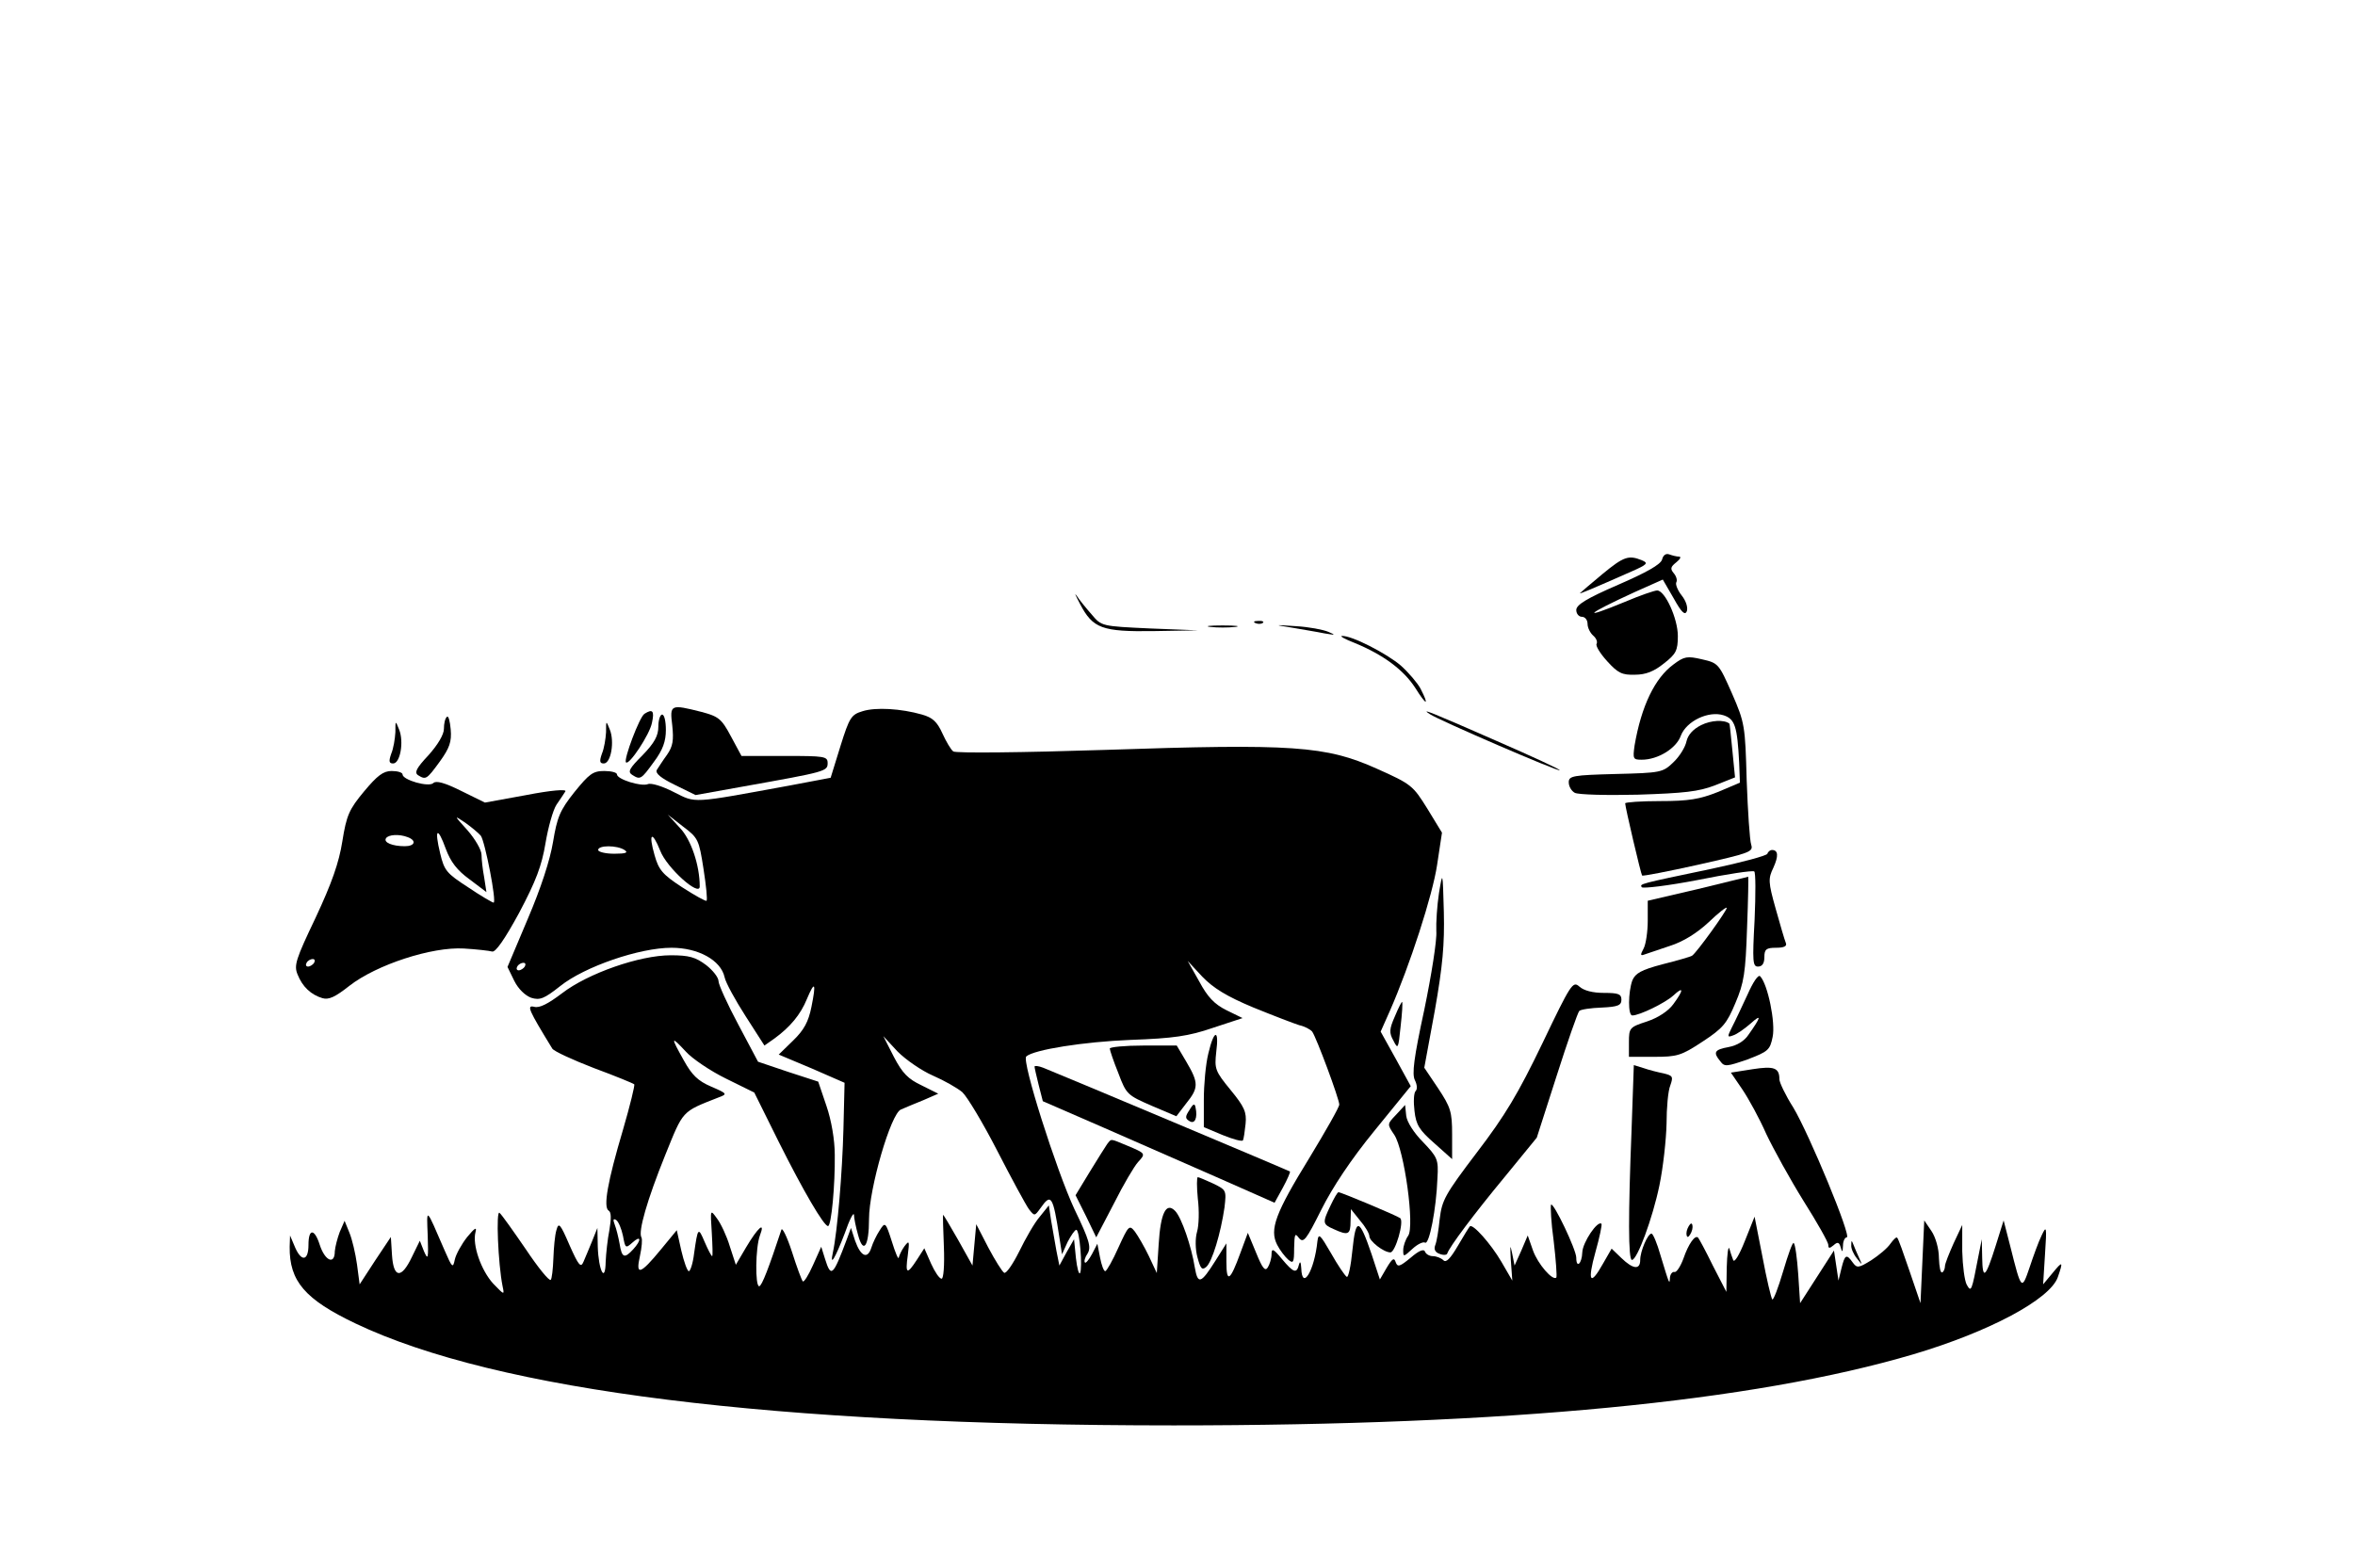 <?xml version="1.0" standalone="no"?>
<!DOCTYPE svg PUBLIC "-//W3C//DTD SVG 20010904//EN"
 "http://www.w3.org/TR/2001/REC-SVG-20010904/DTD/svg10.dtd">
<svg version="1.0" xmlns="http://www.w3.org/2000/svg"
 width="626pt" height="417pt" viewBox="0 0 626 417"
 preserveAspectRatio="xMidYMid meet">

<g transform="translate(0,417) scale(0.1,-0.1)"
fill="#000000" stroke="none">
<path d="M4418 2682 c-4 -13 -41 -34 -117 -67 -83 -36 -111 -53 -111 -67 0
-10 7 -18 15 -18 8 0 15 -8 15 -19 0 -10 7 -24 15 -31 8 -7 12 -16 9 -22 -3
-5 9 -25 28 -46 29 -32 40 -37 74 -36 29 0 51 9 77 30 32 25 37 34 37 73 0 46
-34 121 -55 121 -7 0 -45 -13 -85 -30 -121 -50 -105 -34 26 26 l74 33 29 -50
c21 -38 30 -46 35 -34 3 10 -2 27 -14 42 -11 14 -17 30 -14 35 3 5 0 16 -7 24
-10 12 -8 17 7 29 10 8 14 15 7 15 -6 0 -18 3 -26 6 -9 3 -16 -2 -19 -14z"/>
<path d="M4260 2644 c-30 -25 -57 -48 -60 -51 -4 -4 34 12 138 58 41 18 44 22
27 29 -36 15 -49 10 -105 -36z"/>
<path d="M2871 2564 c34 -65 58 -74 196 -72 l118 2 -128 5 c-129 6 -129 6
-155 37 -15 17 -33 39 -40 50 -7 10 -3 1 9 -22z"/>
<path d="M3338 2513 c7 -3 16 -2 19 1 4 3 -2 6 -13 5 -11 0 -14 -3 -6 -6z"/>
<path d="M3218 2503 c17 -2 47 -2 65 0 17 2 3 4 -33 4 -36 0 -50 -2 -32 -4z"/>
<path d="M3435 2501 c28 -5 66 -11 85 -15 30 -5 32 -5 11 4 -14 6 -52 13 -85
15 -61 4 -61 4 -11 -4z"/>
<path d="M3602 2460 c75 -31 129 -71 160 -119 30 -48 38 -49 14 -2 -8 15 -32
43 -52 61 -37 32 -132 81 -157 79 -7 0 9 -9 35 -19z"/>
<path d="M4448 2403 c-49 -36 -85 -110 -103 -215 -5 -36 -4 -38 19 -38 43 0
92 30 104 64 15 39 74 67 114 54 30 -10 36 -30 41 -126 l2 -53 -59 -25 c-48
-19 -77 -24 -153 -24 -51 0 -93 -3 -93 -6 0 -10 42 -189 45 -192 2 -2 69 11
150 29 137 31 146 34 140 53 -4 12 -9 89 -12 171 -4 145 -5 153 -39 231 -35
79 -36 81 -80 91 -39 9 -47 8 -76 -14z"/>
<path d="M1787 2241 c4 -39 2 -55 -14 -78 -11 -15 -23 -34 -27 -40 -5 -9 11
-22 48 -40 l55 -27 128 23 c218 39 223 40 223 62 0 18 -8 19 -114 19 l-115 0
-28 52 c-25 47 -33 53 -78 65 -83 21 -85 20 -78 -36z"/>
<path d="M2293 2279 c-30 -9 -35 -16 -59 -93 l-26 -84 -111 -21 c-262 -48
-246 -47 -306 -17 -29 15 -60 25 -69 21 -18 -7 -82 13 -82 26 0 5 -15 9 -34 9
-30 0 -40 -8 -79 -56 -39 -49 -46 -67 -57 -133 -8 -48 -32 -122 -67 -204 l-54
-128 18 -37 c11 -22 29 -39 45 -45 23 -7 34 -3 77 31 65 52 211 102 296 102
71 0 131 -33 141 -78 3 -15 29 -62 56 -104 l50 -78 27 19 c41 30 69 63 86 105
21 50 25 43 12 -21 -8 -40 -20 -62 -49 -90 l-38 -37 88 -37 87 -38 -3 -123
c-3 -116 -16 -272 -28 -328 -9 -41 6 -16 32 52 12 35 23 56 24 48 0 -8 5 -33
11 -54 14 -52 29 -30 29 43 0 80 58 281 85 291 11 5 38 16 60 25 l39 17 -44
22 c-36 17 -51 32 -74 76 l-28 55 38 -41 c22 -22 64 -51 94 -64 30 -13 65 -33
78 -44 13 -12 55 -82 93 -156 38 -74 76 -144 84 -155 15 -19 15 -19 31 3 28
40 33 33 50 -78 l7 -45 15 33 c9 17 19 32 23 32 9 0 17 -101 10 -115 -3 -5 -8
13 -11 40 l-5 50 -20 -35 -19 -35 -8 40 c-4 22 -10 58 -14 80 l-6 40 -24 -30
c-14 -16 -38 -58 -55 -93 -17 -34 -35 -60 -40 -56 -5 3 -24 33 -42 67 l-32 62
-5 -55 -5 -55 -38 68 c-21 37 -39 67 -40 67 -1 0 0 -38 2 -85 2 -50 -1 -85 -6
-85 -6 0 -18 18 -28 40 l-18 41 -20 -31 c-26 -40 -31 -38 -24 12 5 39 4 41 -9
24 -8 -11 -14 -25 -15 -30 -1 -6 -9 13 -18 42 -17 53 -18 54 -33 30 -8 -12
-18 -33 -22 -46 -10 -31 -28 -23 -43 19 l-11 34 -11 -30 c-37 -99 -42 -103
-58 -52 l-10 32 -22 -49 c-12 -27 -24 -46 -27 -43 -3 3 -16 38 -29 79 -13 40
-26 66 -28 58 -33 -100 -52 -150 -59 -150 -11 0 -10 103 2 135 15 39 -5 22
-37 -32 l-27 -46 -16 49 c-8 27 -24 61 -34 74 -18 25 -18 25 -14 -37 2 -35 3
-63 1 -63 -2 0 -11 17 -20 38 -17 40 -18 39 -28 -31 -3 -26 -10 -47 -14 -47
-4 0 -13 25 -20 55 l-12 54 -42 -51 c-55 -67 -68 -71 -56 -18 5 23 7 45 4 50
-9 15 15 99 63 218 49 121 43 115 142 154 24 9 24 10 -20 29 -35 15 -51 31
-72 69 -36 64 -35 67 5 24 17 -19 66 -52 107 -72 l75 -37 65 -131 c65 -130
120 -224 131 -224 9 0 19 110 18 189 0 40 -9 92 -22 130 l-22 65 -80 26 -80
27 -52 98 c-29 54 -53 107 -53 116 0 10 -15 29 -33 43 -28 21 -45 26 -94 26
-83 0 -220 -48 -289 -101 -37 -28 -60 -40 -74 -36 -21 5 -15 -8 48 -111 4 -7
54 -30 111 -52 57 -21 105 -41 107 -43 2 -2 -11 -56 -30 -121 -41 -138 -53
-206 -38 -215 7 -4 7 -21 2 -51 -5 -25 -9 -63 -10 -85 -1 -59 -19 -23 -21 40
l-1 50 -14 -35 c-8 -19 -18 -44 -23 -55 -7 -17 -13 -10 -37 44 -25 58 -29 62
-35 40 -4 -13 -7 -47 -8 -75 -1 -28 -4 -54 -7 -57 -4 -4 -34 33 -66 81 -33 48
-64 92 -70 97 -10 10 -4 -136 8 -195 5 -24 5 -24 -25 7 -32 35 -56 103 -47
137 4 15 -2 11 -22 -13 -15 -19 -30 -46 -33 -60 -5 -24 -7 -22 -27 24 -51 118
-48 115 -45 39 2 -61 1 -66 -10 -41 l-11 28 -21 -43 c-28 -59 -49 -57 -53 5
l-3 48 -42 -63 -41 -63 -7 53 c-4 29 -13 67 -20 84 l-13 32 -13 -30 c-6 -16
-12 -39 -13 -51 0 -37 -26 -26 -40 17 -14 44 -30 44 -30 0 0 -42 -18 -46 -35
-8 l-14 33 -1 -30 c-1 -92 41 -140 175 -204 376 -179 1108 -271 2175 -271 888
0 1539 63 1966 189 202 60 363 146 384 205 15 43 13 44 -14 11 l-25 -30 5 80
c5 74 4 78 -9 50 -8 -16 -22 -55 -32 -85 -21 -62 -22 -61 -51 55 l-18 70 -21
-67 c-27 -86 -35 -93 -36 -32 l-1 49 -9 -45 c-18 -94 -19 -97 -31 -76 -6 11
-11 51 -12 89 l0 70 -23 -49 c-12 -27 -23 -54 -23 -61 0 -6 -3 -14 -7 -16 -5
-3 -8 14 -9 38 0 25 -9 56 -20 72 l-19 28 -5 -110 -5 -110 -29 85 c-16 47 -30
87 -33 89 -2 3 -10 -5 -18 -16 -8 -12 -31 -31 -51 -44 -34 -21 -38 -21 -49 -6
-17 24 -21 21 -30 -15 l-8 -33 -6 40 -6 40 -45 -70 -45 -70 -5 77 c-3 43 -8
80 -12 83 -3 3 -15 -31 -28 -75 -13 -44 -26 -78 -29 -75 -3 4 -15 54 -26 113
l-21 107 -26 -65 c-15 -38 -28 -59 -31 -50 -3 8 -8 22 -10 30 -3 8 -6 -14 -7
-50 l-1 -65 -36 70 c-19 39 -37 72 -39 74 -8 9 -26 -17 -39 -55 -8 -22 -19
-38 -24 -36 -6 1 -11 -6 -12 -15 -1 -20 -1 -20 -25 59 -9 32 -20 58 -24 58
-10 0 -30 -47 -30 -70 0 -27 -19 -25 -50 5 l-26 25 -23 -40 c-34 -61 -42 -48
-20 31 11 39 18 73 16 75 -10 10 -50 -49 -51 -76 -1 -30 -16 -44 -16 -14 0 21
-60 147 -67 141 -2 -3 0 -47 7 -97 6 -51 9 -94 7 -97 -10 -9 -49 36 -62 72
l-14 40 -17 -40 -18 -40 -7 35 c-5 24 -5 17 -3 -20 l4 -55 -29 50 c-28 48 -77
103 -84 94 -2 -2 -17 -26 -32 -52 -20 -34 -31 -45 -38 -38 -6 6 -19 11 -28 11
-10 0 -19 6 -21 12 -3 8 -16 3 -38 -16 -29 -24 -35 -26 -40 -12 -4 13 -9 10
-24 -15 l-18 -31 -22 67 c-33 97 -42 99 -51 11 -4 -42 -11 -74 -15 -71 -5 3
-24 31 -42 63 -29 50 -33 54 -36 32 -8 -79 -41 -133 -43 -72 -1 16 -3 20 -6
10 -6 -25 -14 -23 -45 14 -23 28 -28 30 -28 13 0 -11 -5 -27 -10 -35 -7 -11
-14 -3 -31 39 l-22 53 -20 -54 c-27 -74 -37 -81 -37 -23 l0 49 -29 -46 c-39
-62 -47 -64 -55 -18 -9 56 -35 132 -52 150 -24 25 -39 -5 -44 -88 l-5 -77 -21
45 c-12 25 -29 54 -37 65 -15 19 -17 17 -44 -42 -15 -34 -31 -62 -35 -63 -4 0
-10 16 -14 37 l-7 36 -14 -27 c-8 -15 -17 -26 -19 -23 -3 3 0 14 7 24 10 17 5
35 -35 118 -48 103 -141 395 -128 406 20 18 153 39 277 44 114 4 155 10 219
32 l79 26 -43 21 c-32 16 -50 35 -72 76 l-31 55 39 -42 c29 -30 64 -52 136
-82 54 -22 109 -43 122 -47 14 -3 29 -11 34 -17 11 -15 72 -179 72 -194 0 -7
-36 -70 -79 -141 -91 -148 -107 -191 -86 -232 7 -14 21 -32 29 -39 14 -12 16
-8 16 30 1 38 2 42 13 27 12 -14 19 -5 59 75 30 60 79 134 142 211 l96 118
-40 73 -40 72 24 54 c54 123 114 309 126 389 l13 86 -39 64 c-38 61 -42 65
-134 106 -136 61 -222 67 -725 50 -214 -7 -395 -9 -401 -4 -6 4 -19 26 -29 48
-14 31 -26 42 -54 50 -56 16 -123 20 -158 9z m-423 -419 c7 -45 11 -83 8 -85
-2 -2 -31 14 -65 36 -52 34 -62 46 -73 85 -17 59 -7 67 15 12 17 -45 105 -124
105 -95 0 56 -23 125 -53 156 l-32 35 41 -32 c40 -30 42 -35 54 -112z m-210
50 c11 -7 4 -10 -27 -10 -24 0 -43 5 -43 10 0 13 50 13 70 0z m-265 -310 c-3
-5 -11 -10 -16 -10 -6 0 -7 5 -4 10 3 6 11 10 16 10 6 0 7 -4 4 -10z m261
-716 c6 -33 7 -34 25 -18 23 21 25 7 2 -18 -23 -25 -30 -23 -36 15 -3 17 -9
41 -13 51 -5 13 -4 17 4 12 6 -4 14 -23 18 -42z"/>
<path d="M1713 2272 c-13 -8 -56 -122 -49 -129 8 -9 63 74 69 105 7 32 2 38
-20 24z"/>
<path d="M3801 2271 c26 -17 341 -153 345 -149 2 2 -74 37 -168 78 -173 76
-205 89 -177 71z"/>
<path d="M1188 2264 c-5 -4 -8 -18 -8 -32 0 -15 -16 -42 -41 -70 -32 -34 -38
-46 -28 -53 21 -13 23 -12 58 36 26 36 32 53 29 86 -2 22 -6 37 -10 33z"/>
<path d="M1750 2238 c0 -24 -10 -43 -42 -76 -35 -35 -40 -44 -28 -52 22 -14
24 -13 58 34 24 32 32 55 32 85 0 23 -4 41 -10 41 -5 0 -10 -14 -10 -32z"/>
<path d="M4522 2242 c-22 -11 -35 -26 -39 -43 -3 -15 -18 -40 -35 -56 -28 -27
-33 -28 -154 -31 -113 -3 -124 -5 -124 -22 0 -11 7 -23 16 -28 9 -5 84 -7 167
-5 124 4 162 8 206 25 l53 21 -7 71 c-4 39 -7 72 -8 72 -14 11 -49 9 -75 -4z"/>
<path d="M1051 2223 c-1 -17 -5 -43 -11 -57 -7 -20 -6 -26 5 -26 19 0 29 58
16 90 -10 25 -10 25 -10 -7z"/>
<path d="M1611 2223 c-1 -17 -5 -43 -11 -57 -7 -20 -6 -26 5 -26 19 0 29 58
16 90 -10 25 -10 25 -10 -7z"/>
<path d="M968 2066 c-40 -48 -47 -64 -58 -133 -9 -57 -28 -111 -71 -203 -53
-111 -58 -127 -48 -151 13 -33 36 -54 66 -63 17 -5 34 3 72 33 72 56 219 104
304 99 34 -2 68 -6 75 -8 9 -3 34 33 72 103 45 85 60 125 70 185 7 42 20 88
29 102 10 14 20 30 24 36 3 6 -37 3 -104 -10 l-110 -20 -63 31 c-44 22 -67 28
-74 21 -12 -12 -82 8 -82 23 0 5 -13 9 -29 9 -22 0 -38 -12 -73 -54z m310
-118 c11 -14 43 -178 34 -178 -3 0 -34 18 -68 41 -57 37 -63 44 -74 90 -16 66
-7 73 15 12 13 -35 30 -57 63 -81 l45 -34 -6 39 c-4 21 -7 48 -7 60 0 13 -17
42 -37 65 -37 41 -37 41 -7 21 17 -12 36 -28 42 -35z m-194 -4 c24 -9 19 -24
-8 -24 -33 0 -57 10 -50 21 6 10 35 12 58 3z m-249 -334 c-3 -5 -11 -10 -16
-10 -6 0 -7 5 -4 10 3 6 11 10 16 10 6 0 7 -4 4 -10z"/>
<path d="M4698 1900 c-1 -5 -68 -23 -148 -40 -196 -41 -191 -40 -186 -49 3 -4
70 4 148 19 79 16 146 26 151 23 4 -2 4 -60 1 -129 -6 -111 -5 -124 9 -124 11
0 17 8 17 25 0 21 5 25 31 25 21 0 30 4 26 13 -3 7 -15 48 -27 91 -20 71 -20
80 -6 109 14 31 13 47 -4 47 -4 0 -10 -4 -12 -10z"/>
<path d="M3825 1795 c-5 -33 -8 -79 -7 -101 2 -23 -13 -117 -32 -209 -28 -129
-33 -171 -25 -187 6 -12 7 -24 2 -29 -5 -5 -6 -29 -3 -53 4 -37 13 -51 53 -86
l47 -42 0 66 c0 60 -4 72 -37 122 l-37 55 28 152 c21 119 26 176 24 262 -3
110 -3 110 -13 50z"/>
<path d="M4513 1806 l-133 -31 0 -53 c0 -29 -5 -63 -11 -74 -9 -17 -9 -20 2
-16 8 3 39 13 68 23 35 11 72 34 103 63 26 25 48 42 48 38 0 -8 -80 -119 -92
-127 -4 -3 -40 -13 -79 -23 -57 -15 -72 -24 -80 -43 -11 -31 -12 -93 0 -93 19
0 87 33 109 53 28 26 28 15 0 -23 -13 -18 -40 -36 -70 -46 -46 -15 -48 -17
-48 -55 l0 -39 67 0 c61 0 72 3 128 40 55 36 65 48 88 103 23 54 27 80 31 200
3 75 4 136 3 136 -1 -1 -62 -15 -134 -33z"/>
<path d="M4645 1525 c-15 -32 -33 -71 -41 -86 -13 -26 -13 -28 3 -22 10 3 31
18 47 32 29 26 28 18 -6 -30 -11 -17 -31 -29 -53 -33 -38 -7 -42 -14 -22 -38
11 -15 17 -14 72 5 55 21 60 25 67 60 8 38 -13 140 -33 161 -5 6 -19 -15 -34
-49z"/>
<path d="M4100 1396 c-64 -133 -99 -192 -174 -290 -85 -112 -93 -127 -99 -177
-3 -30 -8 -61 -12 -70 -4 -11 0 -19 12 -23 10 -4 19 -3 20 1 6 18 71 105 153
204 l85 104 53 165 c29 91 56 168 60 172 4 4 31 8 60 9 43 2 52 6 52 21 0 15
-8 18 -47 18 -29 0 -53 6 -65 17 -17 15 -22 8 -98 -151z"/>
<path d="M3708 1468 c-15 -34 -16 -44 -4 -65 12 -24 13 -22 19 37 4 35 6 64 4
66 -1 1 -10 -16 -19 -38z"/>
<path d="M3212 1369 c-7 -28 -12 -83 -12 -123 l0 -73 50 -21 c27 -11 52 -18
54 -14 2 4 5 24 7 44 3 31 -3 45 -40 90 -41 50 -43 56 -38 101 8 62 -6 60 -21
-4z"/>
<path d="M2950 1382 c0 -4 10 -34 23 -66 21 -56 24 -58 88 -86 l66 -28 26 34
c33 41 34 54 1 110 l-26 44 -89 0 c-49 0 -89 -4 -89 -8z"/>
<path d="M2750 1334 c0 -3 5 -25 11 -49 l11 -43 161 -70 c89 -39 228 -100 308
-135 l147 -65 22 40 c12 22 20 41 19 43 -4 3 -601 254 -656 276 -13 5 -23 6
-23 3z"/>
<path d="M4337 1166 c-9 -226 -9 -346 1 -346 14 0 55 111 73 198 10 48 18 122
19 164 0 42 4 88 10 102 8 23 7 26 -18 32 -15 3 -39 9 -53 14 l-26 8 -6 -172z"/>
<path d="M4658 1327 l-57 -9 30 -44 c17 -25 46 -78 64 -119 19 -40 63 -120 99
-178 36 -57 66 -110 66 -117 0 -10 3 -10 14 -1 11 10 15 8 19 -6 4 -14 5 -13
6 5 0 12 5 22 10 22 14 0 -100 275 -142 345 -21 33 -37 67 -37 75 0 31 -14 36
-72 27z"/>
<path d="M3162 1219 c-12 -18 -12 -23 0 -30 14 -9 22 9 16 36 -2 12 -6 11 -16
-6z"/>
<path d="M3711 1206 c-24 -25 -24 -25 -5 -53 27 -40 55 -245 37 -269 -7 -10
-13 -27 -13 -38 0 -19 1 -18 24 3 14 13 29 20 34 17 11 -7 30 89 33 172 3 49
0 55 -38 95 -25 25 -43 54 -45 70 l-3 29 -24 -26z"/>
<path d="M2943 1128 c-5 -7 -26 -41 -47 -75 l-37 -61 28 -56 27 -56 47 90 c25
50 54 99 64 110 21 23 21 23 -29 44 -46 19 -41 19 -53 4z"/>
<path d="M3184 983 c4 -32 3 -71 -2 -88 -5 -17 -5 -46 1 -68 8 -30 12 -35 23
-26 16 13 39 90 49 159 5 45 5 46 -30 63 -20 9 -38 17 -41 17 -3 0 -3 -26 0
-57z"/>
<path d="M3537 965 c-22 -46 -22 -50 8 -63 39 -18 45 -15 45 21 l1 32 24 -30
c14 -16 25 -35 25 -42 0 -13 38 -43 56 -43 13 0 37 82 26 91 -7 6 -157 69
-164 69 -3 0 -12 -16 -21 -35z"/>
<path d="M4486 904 c-4 -9 -4 -19 -1 -22 2 -3 7 3 11 12 4 9 4 19 1 22 -2 3
-7 -3 -11 -12z"/>
<path d="M4921 859 c-1 -8 6 -24 15 -35 15 -19 15 -19 6 1 -5 11 -12 27 -15
35 -5 13 -6 13 -6 -1z"/>
</g>
</svg>
